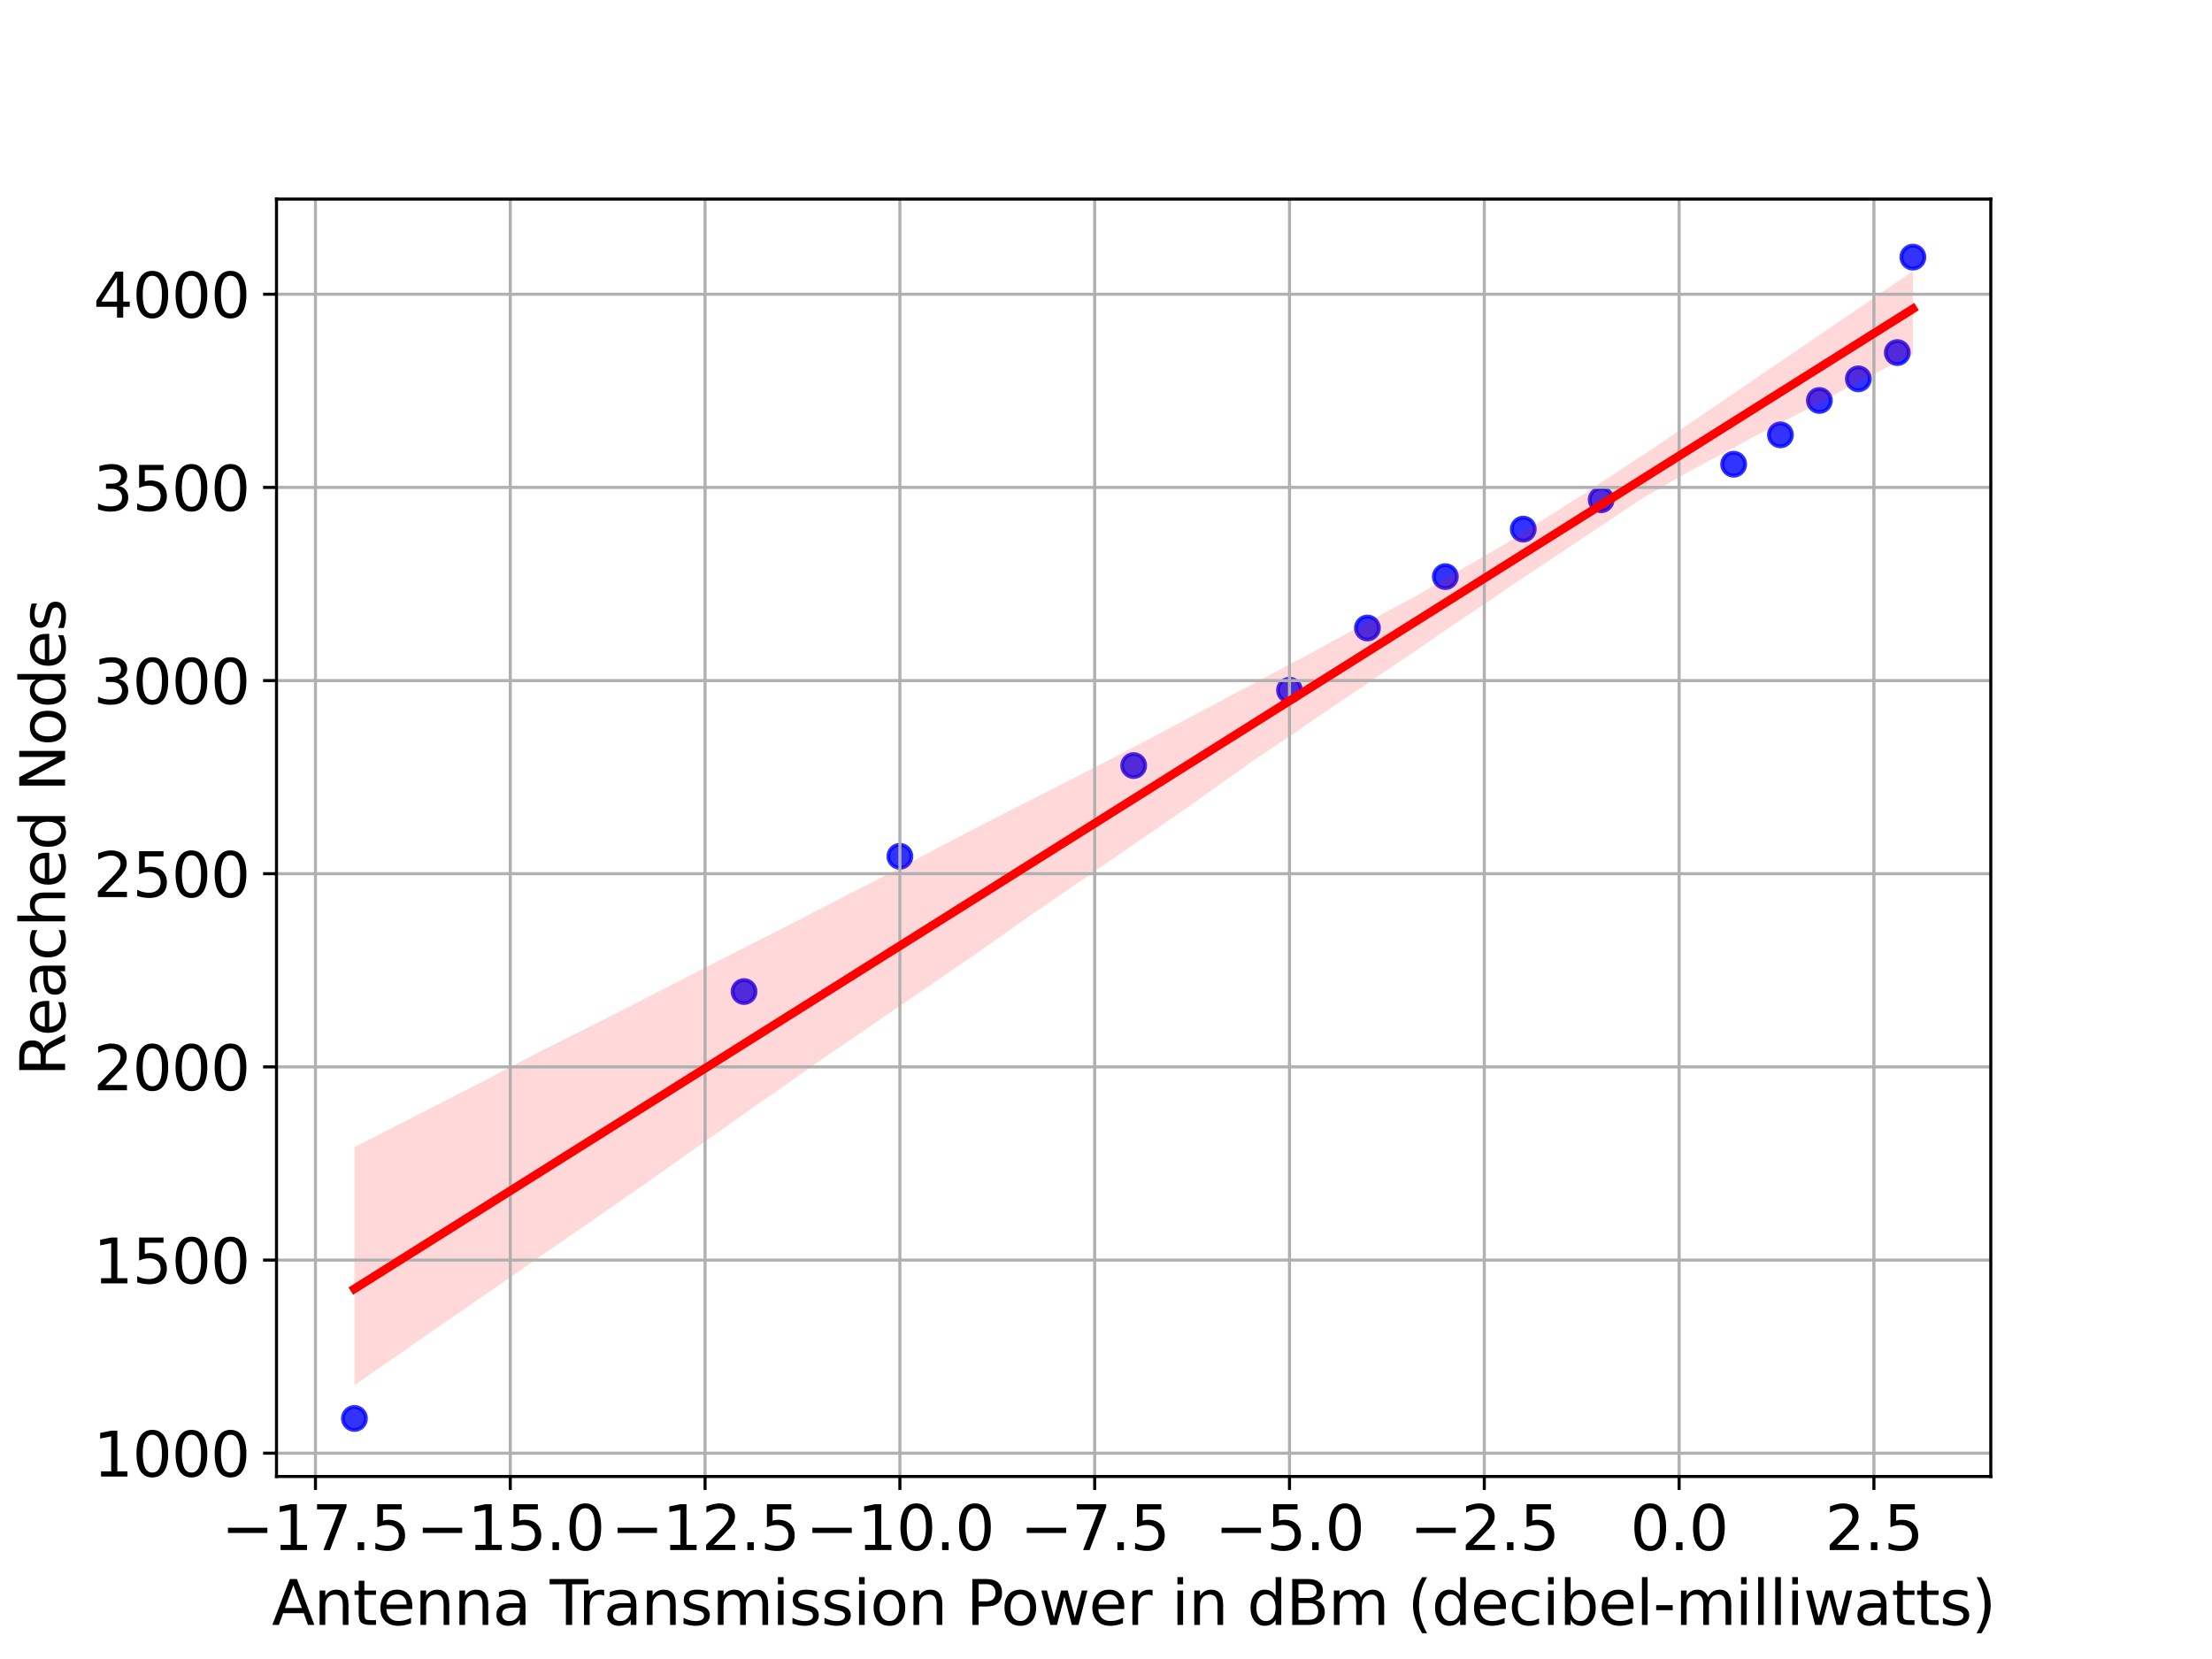 <?xml version="1.0" encoding="utf-8" standalone="no"?>
<!DOCTYPE svg PUBLIC "-//W3C//DTD SVG 1.1//EN"
  "http://www.w3.org/Graphics/SVG/1.1/DTD/svg11.dtd">
<svg xmlns:xlink="http://www.w3.org/1999/xlink" width="576pt" height="432pt" viewBox="0 0 576 432" xmlns="http://www.w3.org/2000/svg" version="1.1">
 <defs>
  <style type="text/css">*{stroke-linejoin: round; stroke-linecap: butt}</style>
 </defs>
 <g id="figure_1">
  <g id="patch_1">
   <path d="M 0 432 
L 576 432 
L 576 0 
L 0 0 
z
" style="fill: #ffffff"/>
  </g>
  <g id="axes_1">
   <g id="patch_2">
    <path d="M 72 384.48 
L 518.4 384.48 
L 518.4 51.84 
L 72 51.84 
z
" style="fill: #ffffff"/>
   </g>
   <g id="PathCollection_1">
    <defs>
     <path id="meabcd7d07e" d="M 0 3 
C 0.796 3 1.559 2.684 2.121 2.121 
C 2.684 1.559 3 0.796 3 0 
C 3 -0.796 2.684 -1.559 2.121 -2.121 
C 1.559 -2.684 0.796 -3 0 -3 
C -0.796 -3 -1.559 -2.684 -2.121 -2.121 
C -2.684 -1.559 -3 -0.796 -3 0 
C -3 0.796 -2.684 1.559 -2.121 2.121 
C -1.559 2.684 -0.796 3 0 3 
z
" style="stroke: #0000ff; stroke-opacity: 0.8"/>
    </defs>
    <g clip-path="url(#p61f0234240)">
     <use xlink:href="#meabcd7d07e" x="92.291" y="369.36" style="fill: #0000ff; fill-opacity: 0.8; stroke: #0000ff; stroke-opacity: 0.8"/>
     <use xlink:href="#meabcd7d07e" x="193.745" y="258.198" style="fill: #0000ff; fill-opacity: 0.8; stroke: #0000ff; stroke-opacity: 0.8"/>
     <use xlink:href="#meabcd7d07e" x="234.327" y="222.989" style="fill: #0000ff; fill-opacity: 0.8; stroke: #0000ff; stroke-opacity: 0.8"/>
     <use xlink:href="#meabcd7d07e" x="295.2" y="199.348" style="fill: #0000ff; fill-opacity: 0.8; stroke: #0000ff; stroke-opacity: 0.8"/>
     <use xlink:href="#meabcd7d07e" x="335.782" y="179.731" style="fill: #0000ff; fill-opacity: 0.8; stroke: #0000ff; stroke-opacity: 0.8"/>
     <use xlink:href="#meabcd7d07e" x="356.073" y="163.535" style="fill: #0000ff; fill-opacity: 0.8; stroke: #0000ff; stroke-opacity: 0.8"/>
     <use xlink:href="#meabcd7d07e" x="376.364" y="150.155" style="fill: #0000ff; fill-opacity: 0.8; stroke: #0000ff; stroke-opacity: 0.8"/>
     <use xlink:href="#meabcd7d07e" x="396.655" y="137.782" style="fill: #0000ff; fill-opacity: 0.8; stroke: #0000ff; stroke-opacity: 0.8"/>
     <use xlink:href="#meabcd7d07e" x="416.945" y="130.136" style="fill: #0000ff; fill-opacity: 0.8; stroke: #0000ff; stroke-opacity: 0.8"/>
     <use xlink:href="#meabcd7d07e" x="451.44" y="120.881" style="fill: #0000ff; fill-opacity: 0.8; stroke: #0000ff; stroke-opacity: 0.8"/>
     <use xlink:href="#meabcd7d07e" x="463.615" y="113.235" style="fill: #0000ff; fill-opacity: 0.8; stroke: #0000ff; stroke-opacity: 0.8"/>
     <use xlink:href="#meabcd7d07e" x="473.76" y="104.282" style="fill: #0000ff; fill-opacity: 0.8; stroke: #0000ff; stroke-opacity: 0.8"/>
     <use xlink:href="#meabcd7d07e" x="483.905" y="98.649" style="fill: #0000ff; fill-opacity: 0.8; stroke: #0000ff; stroke-opacity: 0.8"/>
     <use xlink:href="#meabcd7d07e" x="494.051" y="91.808" style="fill: #0000ff; fill-opacity: 0.8; stroke: #0000ff; stroke-opacity: 0.8"/>
     <use xlink:href="#meabcd7d07e" x="498.109" y="66.96" style="fill: #0000ff; fill-opacity: 0.8; stroke: #0000ff; stroke-opacity: 0.8"/>
    </g>
   </g>
   <g id="PolyCollection_1">
    <path d="M 92.291 298.73 
L 92.291 360.767 
L 96.39 357.837 
L 100.489 354.997 
L 104.588 352.162 
L 108.688 349.326 
L 112.787 346.494 
L 116.886 343.658 
L 120.985 340.822 
L 125.084 337.976 
L 129.183 335.14 
L 133.283 332.305 
L 137.382 329.469 
L 141.481 326.633 
L 145.58 323.797 
L 149.679 320.961 
L 153.779 318.125 
L 157.878 315.289 
L 161.977 312.453 
L 166.076 309.617 
L 170.175 306.729 
L 174.274 303.829 
L 178.374 300.928 
L 182.473 298.028 
L 186.572 295.127 
L 190.671 292.226 
L 194.77 289.326 
L 198.869 286.444 
L 202.969 283.638 
L 207.068 280.744 
L 211.167 277.849 
L 215.266 274.977 
L 219.365 272.174 
L 223.464 269.371 
L 227.564 266.568 
L 231.663 263.765 
L 235.762 260.96 
L 239.861 258.154 
L 243.96 255.349 
L 248.06 252.544 
L 252.159 249.738 
L 256.258 246.877 
L 260.357 243.994 
L 264.456 241.115 
L 268.555 238.235 
L 272.655 235.398 
L 276.754 232.581 
L 280.853 229.764 
L 284.952 226.947 
L 289.051 224.13 
L 293.15 221.314 
L 297.25 218.497 
L 301.349 215.678 
L 305.448 212.858 
L 309.547 209.991 
L 313.646 207.077 
L 317.745 204.164 
L 321.845 201.251 
L 325.944 198.337 
L 330.043 195.58 
L 334.142 192.839 
L 338.241 190.099 
L 342.34 187.228 
L 346.44 184.45 
L 350.539 181.683 
L 354.638 178.915 
L 358.737 176.145 
L 362.836 173.375 
L 366.936 170.607 
L 371.035 167.818 
L 375.134 164.982 
L 379.233 162.153 
L 383.332 159.431 
L 387.431 156.696 
L 391.531 153.92 
L 395.63 151.116 
L 399.729 148.4 
L 403.828 145.688 
L 407.927 142.933 
L 412.026 140.188 
L 416.126 137.462 
L 420.225 134.734 
L 424.324 131.992 
L 428.423 129.307 
L 432.522 127.017 
L 436.621 124.59 
L 440.721 122.301 
L 444.82 120.085 
L 448.919 117.963 
L 453.018 115.729 
L 457.117 113.485 
L 461.217 111.342 
L 465.316 109.257 
L 469.415 107.121 
L 473.514 104.963 
L 477.613 102.802 
L 481.712 100.643 
L 485.812 98.496 
L 489.911 96.405 
L 494.01 94.278 
L 498.109 92.204 
L 498.109 70.608 
L 498.109 70.608 
L 494.01 73.406 
L 489.911 76.207 
L 485.812 79.007 
L 481.712 81.807 
L 477.613 84.604 
L 473.514 87.407 
L 469.415 90.207 
L 465.316 93.004 
L 461.217 95.805 
L 457.117 98.578 
L 453.018 101.404 
L 448.919 104.202 
L 444.82 106.948 
L 440.721 109.766 
L 436.621 112.535 
L 432.522 115.354 
L 428.423 118.109 
L 424.324 120.75 
L 420.225 123.461 
L 416.126 126.171 
L 412.026 128.911 
L 407.927 131.457 
L 403.828 134.067 
L 399.729 136.639 
L 395.63 139.228 
L 391.531 141.896 
L 387.431 144.275 
L 383.332 146.654 
L 379.233 148.932 
L 375.134 151.44 
L 371.035 153.879 
L 366.936 156.141 
L 362.836 158.33 
L 358.737 160.586 
L 354.638 162.81 
L 350.539 165.046 
L 346.44 167.293 
L 342.34 169.515 
L 338.241 171.697 
L 334.142 173.899 
L 330.043 176.101 
L 325.944 178.263 
L 321.845 180.376 
L 317.745 182.593 
L 313.646 184.805 
L 309.547 186.935 
L 305.448 189.113 
L 301.349 191.338 
L 297.25 193.477 
L 293.15 195.629 
L 289.051 197.766 
L 284.952 199.875 
L 280.853 201.999 
L 276.754 204.091 
L 272.655 206.17 
L 268.555 208.253 
L 264.456 210.316 
L 260.357 212.392 
L 256.258 214.504 
L 252.159 216.621 
L 248.06 218.772 
L 243.96 220.923 
L 239.861 223.074 
L 235.762 225.225 
L 231.663 227.375 
L 227.564 229.51 
L 223.464 231.608 
L 219.365 233.697 
L 215.266 235.805 
L 211.167 237.905 
L 207.068 240.035 
L 202.969 242.129 
L 198.869 244.199 
L 194.77 246.293 
L 190.671 248.39 
L 186.572 250.487 
L 182.473 252.583 
L 178.374 254.681 
L 174.274 256.778 
L 170.175 258.875 
L 166.076 260.973 
L 161.977 263.07 
L 157.878 265.143 
L 153.779 267.205 
L 149.679 269.267 
L 145.58 271.329 
L 141.481 273.404 
L 137.382 275.507 
L 133.283 277.632 
L 129.183 279.785 
L 125.084 281.938 
L 120.985 284.046 
L 116.886 286.144 
L 112.787 288.241 
L 108.688 290.339 
L 104.588 292.437 
L 100.489 294.535 
L 96.39 296.632 
L 92.291 298.73 
z
" clip-path="url(#p61f0234240)" style="fill: #ff0000; fill-opacity: 0.15"/>
   </g>
   <g id="matplotlib.axis_1">
    <g id="xtick_1">
     <g id="line2d_1">
      <path d="M 82.145 384.48 
L 82.145 51.84 
" clip-path="url(#p61f0234240)" style="fill: none; stroke: #b0b0b0; stroke-width: 0.8; stroke-linecap: square"/>
     </g>
     <g id="line2d_2">
      <defs>
       <path id="m2539375d1f" d="M 0 0 
L 0 3.5 
" style="stroke: #000000; stroke-width: 0.8"/>
      </defs>
      <g>
       <use xlink:href="#m2539375d1f" x="82.145" y="384.48" style="stroke: #000000; stroke-width: 0.8"/>
      </g>
     </g>
     <g id="text_1">
      <!-- −17.5 -->
      <g transform="translate(57.629 403.637) scale(0.16 -0.16)">
       <defs>
        <path id="DejaVuSans-2212" d="M 678 2272 
L 4684 2272 
L 4684 1741 
L 678 1741 
L 678 2272 
z
" transform="scale(0.016)"/>
        <path id="DejaVuSans-31" d="M 794 531 
L 1825 531 
L 1825 4091 
L 703 3866 
L 703 4441 
L 1819 4666 
L 2450 4666 
L 2450 531 
L 3481 531 
L 3481 0 
L 794 0 
L 794 531 
z
" transform="scale(0.016)"/>
        <path id="DejaVuSans-37" d="M 525 4666 
L 3525 4666 
L 3525 4397 
L 1831 0 
L 1172 0 
L 2766 4134 
L 525 4134 
L 525 4666 
z
" transform="scale(0.016)"/>
        <path id="DejaVuSans-2e" d="M 684 794 
L 1344 794 
L 1344 0 
L 684 0 
L 684 794 
z
" transform="scale(0.016)"/>
        <path id="DejaVuSans-35" d="M 691 4666 
L 3169 4666 
L 3169 4134 
L 1269 4134 
L 1269 2991 
Q 1406 3038 1543 3061 
Q 1681 3084 1819 3084 
Q 2600 3084 3056 2656 
Q 3513 2228 3513 1497 
Q 3513 744 3044 326 
Q 2575 -91 1722 -91 
Q 1428 -91 1123 -41 
Q 819 9 494 109 
L 494 744 
Q 775 591 1075 516 
Q 1375 441 1709 441 
Q 2250 441 2565 725 
Q 2881 1009 2881 1497 
Q 2881 1984 2565 2268 
Q 2250 2553 1709 2553 
Q 1456 2553 1204 2497 
Q 953 2441 691 2322 
L 691 4666 
z
" transform="scale(0.016)"/>
       </defs>
       <use xlink:href="#DejaVuSans-2212"/>
       <use xlink:href="#DejaVuSans-31" x="83.789"/>
       <use xlink:href="#DejaVuSans-37" x="147.412"/>
       <use xlink:href="#DejaVuSans-2e" x="211.035"/>
       <use xlink:href="#DejaVuSans-35" x="242.822"/>
      </g>
     </g>
    </g>
    <g id="xtick_2">
     <g id="line2d_3">
      <path d="M 132.873 384.48 
L 132.873 51.84 
" clip-path="url(#p61f0234240)" style="fill: none; stroke: #b0b0b0; stroke-width: 0.8; stroke-linecap: square"/>
     </g>
     <g id="line2d_4">
      <g>
       <use xlink:href="#m2539375d1f" x="132.873" y="384.48" style="stroke: #000000; stroke-width: 0.8"/>
      </g>
     </g>
     <g id="text_2">
      <!-- −15.0 -->
      <g transform="translate(108.356 403.637) scale(0.16 -0.16)">
       <defs>
        <path id="DejaVuSans-30" d="M 2034 4250 
Q 1547 4250 1301 3770 
Q 1056 3291 1056 2328 
Q 1056 1369 1301 889 
Q 1547 409 2034 409 
Q 2525 409 2770 889 
Q 3016 1369 3016 2328 
Q 3016 3291 2770 3770 
Q 2525 4250 2034 4250 
z
M 2034 4750 
Q 2819 4750 3233 4129 
Q 3647 3509 3647 2328 
Q 3647 1150 3233 529 
Q 2819 -91 2034 -91 
Q 1250 -91 836 529 
Q 422 1150 422 2328 
Q 422 3509 836 4129 
Q 1250 4750 2034 4750 
z
" transform="scale(0.016)"/>
       </defs>
       <use xlink:href="#DejaVuSans-2212"/>
       <use xlink:href="#DejaVuSans-31" x="83.789"/>
       <use xlink:href="#DejaVuSans-35" x="147.412"/>
       <use xlink:href="#DejaVuSans-2e" x="211.035"/>
       <use xlink:href="#DejaVuSans-30" x="242.822"/>
      </g>
     </g>
    </g>
    <g id="xtick_3">
     <g id="line2d_5">
      <path d="M 183.6 384.48 
L 183.6 51.84 
" clip-path="url(#p61f0234240)" style="fill: none; stroke: #b0b0b0; stroke-width: 0.8; stroke-linecap: square"/>
     </g>
     <g id="line2d_6">
      <g>
       <use xlink:href="#m2539375d1f" x="183.6" y="384.48" style="stroke: #000000; stroke-width: 0.8"/>
      </g>
     </g>
     <g id="text_3">
      <!-- −12.5 -->
      <g transform="translate(159.084 403.637) scale(0.16 -0.16)">
       <defs>
        <path id="DejaVuSans-32" d="M 1228 531 
L 3431 531 
L 3431 0 
L 469 0 
L 469 531 
Q 828 903 1448 1529 
Q 2069 2156 2228 2338 
Q 2531 2678 2651 2914 
Q 2772 3150 2772 3378 
Q 2772 3750 2511 3984 
Q 2250 4219 1831 4219 
Q 1534 4219 1204 4116 
Q 875 4013 500 3803 
L 500 4441 
Q 881 4594 1212 4672 
Q 1544 4750 1819 4750 
Q 2544 4750 2975 4387 
Q 3406 4025 3406 3419 
Q 3406 3131 3298 2873 
Q 3191 2616 2906 2266 
Q 2828 2175 2409 1742 
Q 1991 1309 1228 531 
z
" transform="scale(0.016)"/>
       </defs>
       <use xlink:href="#DejaVuSans-2212"/>
       <use xlink:href="#DejaVuSans-31" x="83.789"/>
       <use xlink:href="#DejaVuSans-32" x="147.412"/>
       <use xlink:href="#DejaVuSans-2e" x="211.035"/>
       <use xlink:href="#DejaVuSans-35" x="242.822"/>
      </g>
     </g>
    </g>
    <g id="xtick_4">
     <g id="line2d_7">
      <path d="M 234.327 384.48 
L 234.327 51.84 
" clip-path="url(#p61f0234240)" style="fill: none; stroke: #b0b0b0; stroke-width: 0.8; stroke-linecap: square"/>
     </g>
     <g id="line2d_8">
      <g>
       <use xlink:href="#m2539375d1f" x="234.327" y="384.48" style="stroke: #000000; stroke-width: 0.8"/>
      </g>
     </g>
     <g id="text_4">
      <!-- −10.0 -->
      <g transform="translate(209.811 403.637) scale(0.16 -0.16)">
       <use xlink:href="#DejaVuSans-2212"/>
       <use xlink:href="#DejaVuSans-31" x="83.789"/>
       <use xlink:href="#DejaVuSans-30" x="147.412"/>
       <use xlink:href="#DejaVuSans-2e" x="211.035"/>
       <use xlink:href="#DejaVuSans-30" x="242.822"/>
      </g>
     </g>
    </g>
    <g id="xtick_5">
     <g id="line2d_9">
      <path d="M 285.055 384.48 
L 285.055 51.84 
" clip-path="url(#p61f0234240)" style="fill: none; stroke: #b0b0b0; stroke-width: 0.8; stroke-linecap: square"/>
     </g>
     <g id="line2d_10">
      <g>
       <use xlink:href="#m2539375d1f" x="285.055" y="384.48" style="stroke: #000000; stroke-width: 0.8"/>
      </g>
     </g>
     <g id="text_5">
      <!-- −7.5 -->
      <g transform="translate(265.628 403.637) scale(0.16 -0.16)">
       <use xlink:href="#DejaVuSans-2212"/>
       <use xlink:href="#DejaVuSans-37" x="83.789"/>
       <use xlink:href="#DejaVuSans-2e" x="147.412"/>
       <use xlink:href="#DejaVuSans-35" x="179.199"/>
      </g>
     </g>
    </g>
    <g id="xtick_6">
     <g id="line2d_11">
      <path d="M 335.782 384.48 
L 335.782 51.84 
" clip-path="url(#p61f0234240)" style="fill: none; stroke: #b0b0b0; stroke-width: 0.8; stroke-linecap: square"/>
     </g>
     <g id="line2d_12">
      <g>
       <use xlink:href="#m2539375d1f" x="335.782" y="384.48" style="stroke: #000000; stroke-width: 0.8"/>
      </g>
     </g>
     <g id="text_6">
      <!-- −5.0 -->
      <g transform="translate(316.356 403.637) scale(0.16 -0.16)">
       <use xlink:href="#DejaVuSans-2212"/>
       <use xlink:href="#DejaVuSans-35" x="83.789"/>
       <use xlink:href="#DejaVuSans-2e" x="147.412"/>
       <use xlink:href="#DejaVuSans-30" x="179.199"/>
      </g>
     </g>
    </g>
    <g id="xtick_7">
     <g id="line2d_13">
      <path d="M 386.509 384.48 
L 386.509 51.84 
" clip-path="url(#p61f0234240)" style="fill: none; stroke: #b0b0b0; stroke-width: 0.8; stroke-linecap: square"/>
     </g>
     <g id="line2d_14">
      <g>
       <use xlink:href="#m2539375d1f" x="386.509" y="384.48" style="stroke: #000000; stroke-width: 0.8"/>
      </g>
     </g>
     <g id="text_7">
      <!-- −2.5 -->
      <g transform="translate(367.083 403.637) scale(0.16 -0.16)">
       <use xlink:href="#DejaVuSans-2212"/>
       <use xlink:href="#DejaVuSans-32" x="83.789"/>
       <use xlink:href="#DejaVuSans-2e" x="147.412"/>
       <use xlink:href="#DejaVuSans-35" x="179.199"/>
      </g>
     </g>
    </g>
    <g id="xtick_8">
     <g id="line2d_15">
      <path d="M 437.236 384.48 
L 437.236 51.84 
" clip-path="url(#p61f0234240)" style="fill: none; stroke: #b0b0b0; stroke-width: 0.8; stroke-linecap: square"/>
     </g>
     <g id="line2d_16">
      <g>
       <use xlink:href="#m2539375d1f" x="437.236" y="384.48" style="stroke: #000000; stroke-width: 0.8"/>
      </g>
     </g>
     <g id="text_8">
      <!-- 0.0 -->
      <g transform="translate(424.514 403.637) scale(0.16 -0.16)">
       <use xlink:href="#DejaVuSans-30"/>
       <use xlink:href="#DejaVuSans-2e" x="63.623"/>
       <use xlink:href="#DejaVuSans-30" x="95.41"/>
      </g>
     </g>
    </g>
    <g id="xtick_9">
     <g id="line2d_17">
      <path d="M 487.964 384.48 
L 487.964 51.84 
" clip-path="url(#p61f0234240)" style="fill: none; stroke: #b0b0b0; stroke-width: 0.8; stroke-linecap: square"/>
     </g>
     <g id="line2d_18">
      <g>
       <use xlink:href="#m2539375d1f" x="487.964" y="384.48" style="stroke: #000000; stroke-width: 0.8"/>
      </g>
     </g>
     <g id="text_9">
      <!-- 2.5 -->
      <g transform="translate(475.241 403.637) scale(0.16 -0.16)">
       <use xlink:href="#DejaVuSans-32"/>
       <use xlink:href="#DejaVuSans-2e" x="63.623"/>
       <use xlink:href="#DejaVuSans-35" x="95.41"/>
      </g>
     </g>
    </g>
    <g id="text_10">
     <!-- Antenna Transmission Power in dBm (decibel-milliwatts) -->
     <g transform="translate(70.794 423.123) scale(0.16 -0.16)">
      <defs>
       <path id="DejaVuSans-41" d="M 2188 4044 
L 1331 1722 
L 3047 1722 
L 2188 4044 
z
M 1831 4666 
L 2547 4666 
L 4325 0 
L 3669 0 
L 3244 1197 
L 1141 1197 
L 716 0 
L 50 0 
L 1831 4666 
z
" transform="scale(0.016)"/>
       <path id="DejaVuSans-6e" d="M 3513 2113 
L 3513 0 
L 2938 0 
L 2938 2094 
Q 2938 2591 2744 2837 
Q 2550 3084 2163 3084 
Q 1697 3084 1428 2787 
Q 1159 2491 1159 1978 
L 1159 0 
L 581 0 
L 581 3500 
L 1159 3500 
L 1159 2956 
Q 1366 3272 1645 3428 
Q 1925 3584 2291 3584 
Q 2894 3584 3203 3211 
Q 3513 2838 3513 2113 
z
" transform="scale(0.016)"/>
       <path id="DejaVuSans-74" d="M 1172 4494 
L 1172 3500 
L 2356 3500 
L 2356 3053 
L 1172 3053 
L 1172 1153 
Q 1172 725 1289 603 
Q 1406 481 1766 481 
L 2356 481 
L 2356 0 
L 1766 0 
Q 1100 0 847 248 
Q 594 497 594 1153 
L 594 3053 
L 172 3053 
L 172 3500 
L 594 3500 
L 594 4494 
L 1172 4494 
z
" transform="scale(0.016)"/>
       <path id="DejaVuSans-65" d="M 3597 1894 
L 3597 1613 
L 953 1613 
Q 991 1019 1311 708 
Q 1631 397 2203 397 
Q 2534 397 2845 478 
Q 3156 559 3463 722 
L 3463 178 
Q 3153 47 2828 -22 
Q 2503 -91 2169 -91 
Q 1331 -91 842 396 
Q 353 884 353 1716 
Q 353 2575 817 3079 
Q 1281 3584 2069 3584 
Q 2775 3584 3186 3129 
Q 3597 2675 3597 1894 
z
M 3022 2063 
Q 3016 2534 2758 2815 
Q 2500 3097 2075 3097 
Q 1594 3097 1305 2825 
Q 1016 2553 972 2059 
L 3022 2063 
z
" transform="scale(0.016)"/>
       <path id="DejaVuSans-61" d="M 2194 1759 
Q 1497 1759 1228 1600 
Q 959 1441 959 1056 
Q 959 750 1161 570 
Q 1363 391 1709 391 
Q 2188 391 2477 730 
Q 2766 1069 2766 1631 
L 2766 1759 
L 2194 1759 
z
M 3341 1997 
L 3341 0 
L 2766 0 
L 2766 531 
Q 2569 213 2275 61 
Q 1981 -91 1556 -91 
Q 1019 -91 701 211 
Q 384 513 384 1019 
Q 384 1609 779 1909 
Q 1175 2209 1959 2209 
L 2766 2209 
L 2766 2266 
Q 2766 2663 2505 2880 
Q 2244 3097 1772 3097 
Q 1472 3097 1187 3025 
Q 903 2953 641 2809 
L 641 3341 
Q 956 3463 1253 3523 
Q 1550 3584 1831 3584 
Q 2591 3584 2966 3190 
Q 3341 2797 3341 1997 
z
" transform="scale(0.016)"/>
       <path id="DejaVuSans-20" transform="scale(0.016)"/>
       <path id="DejaVuSans-54" d="M -19 4666 
L 3928 4666 
L 3928 4134 
L 2272 4134 
L 2272 0 
L 1638 0 
L 1638 4134 
L -19 4134 
L -19 4666 
z
" transform="scale(0.016)"/>
       <path id="DejaVuSans-72" d="M 2631 2963 
Q 2534 3019 2420 3045 
Q 2306 3072 2169 3072 
Q 1681 3072 1420 2755 
Q 1159 2438 1159 1844 
L 1159 0 
L 581 0 
L 581 3500 
L 1159 3500 
L 1159 2956 
Q 1341 3275 1631 3429 
Q 1922 3584 2338 3584 
Q 2397 3584 2469 3576 
Q 2541 3569 2628 3553 
L 2631 2963 
z
" transform="scale(0.016)"/>
       <path id="DejaVuSans-73" d="M 2834 3397 
L 2834 2853 
Q 2591 2978 2328 3040 
Q 2066 3103 1784 3103 
Q 1356 3103 1142 2972 
Q 928 2841 928 2578 
Q 928 2378 1081 2264 
Q 1234 2150 1697 2047 
L 1894 2003 
Q 2506 1872 2764 1633 
Q 3022 1394 3022 966 
Q 3022 478 2636 193 
Q 2250 -91 1575 -91 
Q 1294 -91 989 -36 
Q 684 19 347 128 
L 347 722 
Q 666 556 975 473 
Q 1284 391 1588 391 
Q 1994 391 2212 530 
Q 2431 669 2431 922 
Q 2431 1156 2273 1281 
Q 2116 1406 1581 1522 
L 1381 1569 
Q 847 1681 609 1914 
Q 372 2147 372 2553 
Q 372 3047 722 3315 
Q 1072 3584 1716 3584 
Q 2034 3584 2315 3537 
Q 2597 3491 2834 3397 
z
" transform="scale(0.016)"/>
       <path id="DejaVuSans-6d" d="M 3328 2828 
Q 3544 3216 3844 3400 
Q 4144 3584 4550 3584 
Q 5097 3584 5394 3201 
Q 5691 2819 5691 2113 
L 5691 0 
L 5113 0 
L 5113 2094 
Q 5113 2597 4934 2840 
Q 4756 3084 4391 3084 
Q 3944 3084 3684 2787 
Q 3425 2491 3425 1978 
L 3425 0 
L 2847 0 
L 2847 2094 
Q 2847 2600 2669 2842 
Q 2491 3084 2119 3084 
Q 1678 3084 1418 2786 
Q 1159 2488 1159 1978 
L 1159 0 
L 581 0 
L 581 3500 
L 1159 3500 
L 1159 2956 
Q 1356 3278 1631 3431 
Q 1906 3584 2284 3584 
Q 2666 3584 2933 3390 
Q 3200 3197 3328 2828 
z
" transform="scale(0.016)"/>
       <path id="DejaVuSans-69" d="M 603 3500 
L 1178 3500 
L 1178 0 
L 603 0 
L 603 3500 
z
M 603 4863 
L 1178 4863 
L 1178 4134 
L 603 4134 
L 603 4863 
z
" transform="scale(0.016)"/>
       <path id="DejaVuSans-6f" d="M 1959 3097 
Q 1497 3097 1228 2736 
Q 959 2375 959 1747 
Q 959 1119 1226 758 
Q 1494 397 1959 397 
Q 2419 397 2687 759 
Q 2956 1122 2956 1747 
Q 2956 2369 2687 2733 
Q 2419 3097 1959 3097 
z
M 1959 3584 
Q 2709 3584 3137 3096 
Q 3566 2609 3566 1747 
Q 3566 888 3137 398 
Q 2709 -91 1959 -91 
Q 1206 -91 779 398 
Q 353 888 353 1747 
Q 353 2609 779 3096 
Q 1206 3584 1959 3584 
z
" transform="scale(0.016)"/>
       <path id="DejaVuSans-50" d="M 1259 4147 
L 1259 2394 
L 2053 2394 
Q 2494 2394 2734 2622 
Q 2975 2850 2975 3272 
Q 2975 3691 2734 3919 
Q 2494 4147 2053 4147 
L 1259 4147 
z
M 628 4666 
L 2053 4666 
Q 2838 4666 3239 4311 
Q 3641 3956 3641 3272 
Q 3641 2581 3239 2228 
Q 2838 1875 2053 1875 
L 1259 1875 
L 1259 0 
L 628 0 
L 628 4666 
z
" transform="scale(0.016)"/>
       <path id="DejaVuSans-77" d="M 269 3500 
L 844 3500 
L 1563 769 
L 2278 3500 
L 2956 3500 
L 3675 769 
L 4391 3500 
L 4966 3500 
L 4050 0 
L 3372 0 
L 2619 2869 
L 1863 0 
L 1184 0 
L 269 3500 
z
" transform="scale(0.016)"/>
       <path id="DejaVuSans-64" d="M 2906 2969 
L 2906 4863 
L 3481 4863 
L 3481 0 
L 2906 0 
L 2906 525 
Q 2725 213 2448 61 
Q 2172 -91 1784 -91 
Q 1150 -91 751 415 
Q 353 922 353 1747 
Q 353 2572 751 3078 
Q 1150 3584 1784 3584 
Q 2172 3584 2448 3432 
Q 2725 3281 2906 2969 
z
M 947 1747 
Q 947 1113 1208 752 
Q 1469 391 1925 391 
Q 2381 391 2643 752 
Q 2906 1113 2906 1747 
Q 2906 2381 2643 2742 
Q 2381 3103 1925 3103 
Q 1469 3103 1208 2742 
Q 947 2381 947 1747 
z
" transform="scale(0.016)"/>
       <path id="DejaVuSans-42" d="M 1259 2228 
L 1259 519 
L 2272 519 
Q 2781 519 3026 730 
Q 3272 941 3272 1375 
Q 3272 1813 3026 2020 
Q 2781 2228 2272 2228 
L 1259 2228 
z
M 1259 4147 
L 1259 2741 
L 2194 2741 
Q 2656 2741 2882 2914 
Q 3109 3088 3109 3444 
Q 3109 3797 2882 3972 
Q 2656 4147 2194 4147 
L 1259 4147 
z
M 628 4666 
L 2241 4666 
Q 2963 4666 3353 4366 
Q 3744 4066 3744 3513 
Q 3744 3084 3544 2831 
Q 3344 2578 2956 2516 
Q 3422 2416 3680 2098 
Q 3938 1781 3938 1306 
Q 3938 681 3513 340 
Q 3088 0 2303 0 
L 628 0 
L 628 4666 
z
" transform="scale(0.016)"/>
       <path id="DejaVuSans-28" d="M 1984 4856 
Q 1566 4138 1362 3434 
Q 1159 2731 1159 2009 
Q 1159 1288 1364 580 
Q 1569 -128 1984 -844 
L 1484 -844 
Q 1016 -109 783 600 
Q 550 1309 550 2009 
Q 550 2706 781 3412 
Q 1013 4119 1484 4856 
L 1984 4856 
z
" transform="scale(0.016)"/>
       <path id="DejaVuSans-63" d="M 3122 3366 
L 3122 2828 
Q 2878 2963 2633 3030 
Q 2388 3097 2138 3097 
Q 1578 3097 1268 2742 
Q 959 2388 959 1747 
Q 959 1106 1268 751 
Q 1578 397 2138 397 
Q 2388 397 2633 464 
Q 2878 531 3122 666 
L 3122 134 
Q 2881 22 2623 -34 
Q 2366 -91 2075 -91 
Q 1284 -91 818 406 
Q 353 903 353 1747 
Q 353 2603 823 3093 
Q 1294 3584 2113 3584 
Q 2378 3584 2631 3529 
Q 2884 3475 3122 3366 
z
" transform="scale(0.016)"/>
       <path id="DejaVuSans-62" d="M 3116 1747 
Q 3116 2381 2855 2742 
Q 2594 3103 2138 3103 
Q 1681 3103 1420 2742 
Q 1159 2381 1159 1747 
Q 1159 1113 1420 752 
Q 1681 391 2138 391 
Q 2594 391 2855 752 
Q 3116 1113 3116 1747 
z
M 1159 2969 
Q 1341 3281 1617 3432 
Q 1894 3584 2278 3584 
Q 2916 3584 3314 3078 
Q 3713 2572 3713 1747 
Q 3713 922 3314 415 
Q 2916 -91 2278 -91 
Q 1894 -91 1617 61 
Q 1341 213 1159 525 
L 1159 0 
L 581 0 
L 581 4863 
L 1159 4863 
L 1159 2969 
z
" transform="scale(0.016)"/>
       <path id="DejaVuSans-6c" d="M 603 4863 
L 1178 4863 
L 1178 0 
L 603 0 
L 603 4863 
z
" transform="scale(0.016)"/>
       <path id="DejaVuSans-2d" d="M 313 2009 
L 1997 2009 
L 1997 1497 
L 313 1497 
L 313 2009 
z
" transform="scale(0.016)"/>
       <path id="DejaVuSans-29" d="M 513 4856 
L 1013 4856 
Q 1481 4119 1714 3412 
Q 1947 2706 1947 2009 
Q 1947 1309 1714 600 
Q 1481 -109 1013 -844 
L 513 -844 
Q 928 -128 1133 580 
Q 1338 1288 1338 2009 
Q 1338 2731 1133 3434 
Q 928 4138 513 4856 
z
" transform="scale(0.016)"/>
      </defs>
      <use xlink:href="#DejaVuSans-41"/>
      <use xlink:href="#DejaVuSans-6e" x="68.408"/>
      <use xlink:href="#DejaVuSans-74" x="131.787"/>
      <use xlink:href="#DejaVuSans-65" x="170.996"/>
      <use xlink:href="#DejaVuSans-6e" x="232.52"/>
      <use xlink:href="#DejaVuSans-6e" x="295.898"/>
      <use xlink:href="#DejaVuSans-61" x="359.277"/>
      <use xlink:href="#DejaVuSans-20" x="420.557"/>
      <use xlink:href="#DejaVuSans-54" x="452.344"/>
      <use xlink:href="#DejaVuSans-72" x="498.678"/>
      <use xlink:href="#DejaVuSans-61" x="539.791"/>
      <use xlink:href="#DejaVuSans-6e" x="601.07"/>
      <use xlink:href="#DejaVuSans-73" x="664.449"/>
      <use xlink:href="#DejaVuSans-6d" x="716.549"/>
      <use xlink:href="#DejaVuSans-69" x="813.961"/>
      <use xlink:href="#DejaVuSans-73" x="841.744"/>
      <use xlink:href="#DejaVuSans-73" x="893.844"/>
      <use xlink:href="#DejaVuSans-69" x="945.943"/>
      <use xlink:href="#DejaVuSans-6f" x="973.727"/>
      <use xlink:href="#DejaVuSans-6e" x="1034.908"/>
      <use xlink:href="#DejaVuSans-20" x="1098.287"/>
      <use xlink:href="#DejaVuSans-50" x="1130.074"/>
      <use xlink:href="#DejaVuSans-6f" x="1186.752"/>
      <use xlink:href="#DejaVuSans-77" x="1247.934"/>
      <use xlink:href="#DejaVuSans-65" x="1329.721"/>
      <use xlink:href="#DejaVuSans-72" x="1391.244"/>
      <use xlink:href="#DejaVuSans-20" x="1432.357"/>
      <use xlink:href="#DejaVuSans-69" x="1464.145"/>
      <use xlink:href="#DejaVuSans-6e" x="1491.928"/>
      <use xlink:href="#DejaVuSans-20" x="1555.307"/>
      <use xlink:href="#DejaVuSans-64" x="1587.094"/>
      <use xlink:href="#DejaVuSans-42" x="1650.57"/>
      <use xlink:href="#DejaVuSans-6d" x="1719.174"/>
      <use xlink:href="#DejaVuSans-20" x="1816.586"/>
      <use xlink:href="#DejaVuSans-28" x="1848.373"/>
      <use xlink:href="#DejaVuSans-64" x="1887.387"/>
      <use xlink:href="#DejaVuSans-65" x="1950.863"/>
      <use xlink:href="#DejaVuSans-63" x="2012.387"/>
      <use xlink:href="#DejaVuSans-69" x="2067.367"/>
      <use xlink:href="#DejaVuSans-62" x="2095.15"/>
      <use xlink:href="#DejaVuSans-65" x="2158.627"/>
      <use xlink:href="#DejaVuSans-6c" x="2220.15"/>
      <use xlink:href="#DejaVuSans-2d" x="2247.934"/>
      <use xlink:href="#DejaVuSans-6d" x="2284.018"/>
      <use xlink:href="#DejaVuSans-69" x="2381.43"/>
      <use xlink:href="#DejaVuSans-6c" x="2409.213"/>
      <use xlink:href="#DejaVuSans-6c" x="2436.996"/>
      <use xlink:href="#DejaVuSans-69" x="2464.779"/>
      <use xlink:href="#DejaVuSans-77" x="2492.562"/>
      <use xlink:href="#DejaVuSans-61" x="2574.35"/>
      <use xlink:href="#DejaVuSans-74" x="2635.629"/>
      <use xlink:href="#DejaVuSans-74" x="2674.838"/>
      <use xlink:href="#DejaVuSans-73" x="2714.047"/>
      <use xlink:href="#DejaVuSans-29" x="2766.146"/>
     </g>
    </g>
   </g>
   <g id="matplotlib.axis_2">
    <g id="ytick_1">
     <g id="line2d_19">
      <path d="M 72 378.414 
L 518.4 378.414 
" clip-path="url(#p61f0234240)" style="fill: none; stroke: #b0b0b0; stroke-width: 0.8; stroke-linecap: square"/>
     </g>
     <g id="line2d_20">
      <defs>
       <path id="m288d0b84b7" d="M 0 0 
L -3.5 0 
" style="stroke: #000000; stroke-width: 0.8"/>
      </defs>
      <g>
       <use xlink:href="#m288d0b84b7" x="72" y="378.414" style="stroke: #000000; stroke-width: 0.8"/>
      </g>
     </g>
     <g id="text_11">
      <!-- 1000 -->
      <g transform="translate(24.28 384.493) scale(0.16 -0.16)">
       <use xlink:href="#DejaVuSans-31"/>
       <use xlink:href="#DejaVuSans-30" x="63.623"/>
       <use xlink:href="#DejaVuSans-30" x="127.246"/>
       <use xlink:href="#DejaVuSans-30" x="190.869"/>
      </g>
     </g>
    </g>
    <g id="ytick_2">
     <g id="line2d_21">
      <path d="M 72 328.114 
L 518.4 328.114 
" clip-path="url(#p61f0234240)" style="fill: none; stroke: #b0b0b0; stroke-width: 0.8; stroke-linecap: square"/>
     </g>
     <g id="line2d_22">
      <g>
       <use xlink:href="#m288d0b84b7" x="72" y="328.114" style="stroke: #000000; stroke-width: 0.8"/>
      </g>
     </g>
     <g id="text_12">
      <!-- 1500 -->
      <g transform="translate(24.28 334.193) scale(0.16 -0.16)">
       <use xlink:href="#DejaVuSans-31"/>
       <use xlink:href="#DejaVuSans-35" x="63.623"/>
       <use xlink:href="#DejaVuSans-30" x="127.246"/>
       <use xlink:href="#DejaVuSans-30" x="190.869"/>
      </g>
     </g>
    </g>
    <g id="ytick_3">
     <g id="line2d_23">
      <path d="M 72 277.815 
L 518.4 277.815 
" clip-path="url(#p61f0234240)" style="fill: none; stroke: #b0b0b0; stroke-width: 0.8; stroke-linecap: square"/>
     </g>
     <g id="line2d_24">
      <g>
       <use xlink:href="#m288d0b84b7" x="72" y="277.815" style="stroke: #000000; stroke-width: 0.8"/>
      </g>
     </g>
     <g id="text_13">
      <!-- 2000 -->
      <g transform="translate(24.28 283.894) scale(0.16 -0.16)">
       <use xlink:href="#DejaVuSans-32"/>
       <use xlink:href="#DejaVuSans-30" x="63.623"/>
       <use xlink:href="#DejaVuSans-30" x="127.246"/>
       <use xlink:href="#DejaVuSans-30" x="190.869"/>
      </g>
     </g>
    </g>
    <g id="ytick_4">
     <g id="line2d_25">
      <path d="M 72 227.516 
L 518.4 227.516 
" clip-path="url(#p61f0234240)" style="fill: none; stroke: #b0b0b0; stroke-width: 0.8; stroke-linecap: square"/>
     </g>
     <g id="line2d_26">
      <g>
       <use xlink:href="#m288d0b84b7" x="72" y="227.516" style="stroke: #000000; stroke-width: 0.8"/>
      </g>
     </g>
     <g id="text_14">
      <!-- 2500 -->
      <g transform="translate(24.28 233.594) scale(0.16 -0.16)">
       <use xlink:href="#DejaVuSans-32"/>
       <use xlink:href="#DejaVuSans-35" x="63.623"/>
       <use xlink:href="#DejaVuSans-30" x="127.246"/>
       <use xlink:href="#DejaVuSans-30" x="190.869"/>
      </g>
     </g>
    </g>
    <g id="ytick_5">
     <g id="line2d_27">
      <path d="M 72 177.216 
L 518.4 177.216 
" clip-path="url(#p61f0234240)" style="fill: none; stroke: #b0b0b0; stroke-width: 0.8; stroke-linecap: square"/>
     </g>
     <g id="line2d_28">
      <g>
       <use xlink:href="#m288d0b84b7" x="72" y="177.216" style="stroke: #000000; stroke-width: 0.8"/>
      </g>
     </g>
     <g id="text_15">
      <!-- 3000 -->
      <g transform="translate(24.28 183.295) scale(0.16 -0.16)">
       <defs>
        <path id="DejaVuSans-33" d="M 2597 2516 
Q 3050 2419 3304 2112 
Q 3559 1806 3559 1356 
Q 3559 666 3084 287 
Q 2609 -91 1734 -91 
Q 1441 -91 1130 -33 
Q 819 25 488 141 
L 488 750 
Q 750 597 1062 519 
Q 1375 441 1716 441 
Q 2309 441 2620 675 
Q 2931 909 2931 1356 
Q 2931 1769 2642 2001 
Q 2353 2234 1838 2234 
L 1294 2234 
L 1294 2753 
L 1863 2753 
Q 2328 2753 2575 2939 
Q 2822 3125 2822 3475 
Q 2822 3834 2567 4026 
Q 2313 4219 1838 4219 
Q 1578 4219 1281 4162 
Q 984 4106 628 3988 
L 628 4550 
Q 988 4650 1302 4700 
Q 1616 4750 1894 4750 
Q 2613 4750 3031 4423 
Q 3450 4097 3450 3541 
Q 3450 3153 3228 2886 
Q 3006 2619 2597 2516 
z
" transform="scale(0.016)"/>
       </defs>
       <use xlink:href="#DejaVuSans-33"/>
       <use xlink:href="#DejaVuSans-30" x="63.623"/>
       <use xlink:href="#DejaVuSans-30" x="127.246"/>
       <use xlink:href="#DejaVuSans-30" x="190.869"/>
      </g>
     </g>
    </g>
    <g id="ytick_6">
     <g id="line2d_29">
      <path d="M 72 126.917 
L 518.4 126.917 
" clip-path="url(#p61f0234240)" style="fill: none; stroke: #b0b0b0; stroke-width: 0.8; stroke-linecap: square"/>
     </g>
     <g id="line2d_30">
      <g>
       <use xlink:href="#m288d0b84b7" x="72" y="126.917" style="stroke: #000000; stroke-width: 0.8"/>
      </g>
     </g>
     <g id="text_16">
      <!-- 3500 -->
      <g transform="translate(24.28 132.996) scale(0.16 -0.16)">
       <use xlink:href="#DejaVuSans-33"/>
       <use xlink:href="#DejaVuSans-35" x="63.623"/>
       <use xlink:href="#DejaVuSans-30" x="127.246"/>
       <use xlink:href="#DejaVuSans-30" x="190.869"/>
      </g>
     </g>
    </g>
    <g id="ytick_7">
     <g id="line2d_31">
      <path d="M 72 76.617 
L 518.4 76.617 
" clip-path="url(#p61f0234240)" style="fill: none; stroke: #b0b0b0; stroke-width: 0.8; stroke-linecap: square"/>
     </g>
     <g id="line2d_32">
      <g>
       <use xlink:href="#m288d0b84b7" x="72" y="76.617" style="stroke: #000000; stroke-width: 0.8"/>
      </g>
     </g>
     <g id="text_17">
      <!-- 4000 -->
      <g transform="translate(24.28 82.696) scale(0.16 -0.16)">
       <defs>
        <path id="DejaVuSans-34" d="M 2419 4116 
L 825 1625 
L 2419 1625 
L 2419 4116 
z
M 2253 4666 
L 3047 4666 
L 3047 1625 
L 3713 1625 
L 3713 1100 
L 3047 1100 
L 3047 0 
L 2419 0 
L 2419 1100 
L 313 1100 
L 313 1709 
L 2253 4666 
z
" transform="scale(0.016)"/>
       </defs>
       <use xlink:href="#DejaVuSans-34"/>
       <use xlink:href="#DejaVuSans-30" x="63.623"/>
       <use xlink:href="#DejaVuSans-30" x="127.246"/>
       <use xlink:href="#DejaVuSans-30" x="190.869"/>
      </g>
     </g>
    </g>
    <g id="text_18">
     <!-- Reached Nodes -->
     <g transform="translate(16.953 280.245) rotate(-90) scale(0.16 -0.16)">
      <defs>
       <path id="DejaVuSans-52" d="M 2841 2188 
Q 3044 2119 3236 1894 
Q 3428 1669 3622 1275 
L 4263 0 
L 3584 0 
L 2988 1197 
Q 2756 1666 2539 1819 
Q 2322 1972 1947 1972 
L 1259 1972 
L 1259 0 
L 628 0 
L 628 4666 
L 2053 4666 
Q 2853 4666 3247 4331 
Q 3641 3997 3641 3322 
Q 3641 2881 3436 2590 
Q 3231 2300 2841 2188 
z
M 1259 4147 
L 1259 2491 
L 2053 2491 
Q 2509 2491 2742 2702 
Q 2975 2913 2975 3322 
Q 2975 3731 2742 3939 
Q 2509 4147 2053 4147 
L 1259 4147 
z
" transform="scale(0.016)"/>
       <path id="DejaVuSans-68" d="M 3513 2113 
L 3513 0 
L 2938 0 
L 2938 2094 
Q 2938 2591 2744 2837 
Q 2550 3084 2163 3084 
Q 1697 3084 1428 2787 
Q 1159 2491 1159 1978 
L 1159 0 
L 581 0 
L 581 4863 
L 1159 4863 
L 1159 2956 
Q 1366 3272 1645 3428 
Q 1925 3584 2291 3584 
Q 2894 3584 3203 3211 
Q 3513 2838 3513 2113 
z
" transform="scale(0.016)"/>
       <path id="DejaVuSans-4e" d="M 628 4666 
L 1478 4666 
L 3547 763 
L 3547 4666 
L 4159 4666 
L 4159 0 
L 3309 0 
L 1241 3903 
L 1241 0 
L 628 0 
L 628 4666 
z
" transform="scale(0.016)"/>
      </defs>
      <use xlink:href="#DejaVuSans-52"/>
      <use xlink:href="#DejaVuSans-65" x="64.982"/>
      <use xlink:href="#DejaVuSans-61" x="126.506"/>
      <use xlink:href="#DejaVuSans-63" x="187.785"/>
      <use xlink:href="#DejaVuSans-68" x="242.766"/>
      <use xlink:href="#DejaVuSans-65" x="306.145"/>
      <use xlink:href="#DejaVuSans-64" x="367.668"/>
      <use xlink:href="#DejaVuSans-20" x="431.145"/>
      <use xlink:href="#DejaVuSans-4e" x="462.932"/>
      <use xlink:href="#DejaVuSans-6f" x="537.736"/>
      <use xlink:href="#DejaVuSans-64" x="598.918"/>
      <use xlink:href="#DejaVuSans-65" x="662.395"/>
      <use xlink:href="#DejaVuSans-73" x="723.918"/>
     </g>
    </g>
   </g>
   <g id="line2d_33">
    <path d="M 92.291 335.608 
L 96.39 333.031 
L 100.489 330.453 
L 104.588 327.875 
L 108.688 325.298 
L 112.787 322.72 
L 116.886 320.143 
L 120.985 317.565 
L 125.084 314.988 
L 129.183 312.41 
L 133.283 309.832 
L 137.382 307.255 
L 141.481 304.677 
L 145.58 302.1 
L 149.679 299.522 
L 153.779 296.945 
L 157.878 294.367 
L 161.977 291.789 
L 166.076 289.212 
L 170.175 286.634 
L 174.274 284.057 
L 178.374 281.479 
L 182.473 278.902 
L 186.572 276.324 
L 190.671 273.746 
L 194.77 271.169 
L 198.869 268.591 
L 202.969 266.014 
L 207.068 263.436 
L 211.167 260.859 
L 215.266 258.281 
L 219.365 255.703 
L 223.464 253.126 
L 227.564 250.548 
L 231.663 247.971 
L 235.762 245.393 
L 239.861 242.816 
L 243.96 240.238 
L 248.06 237.66 
L 252.159 235.083 
L 256.258 232.505 
L 260.357 229.928 
L 264.456 227.35 
L 268.555 224.773 
L 272.655 222.195 
L 276.754 219.617 
L 280.853 217.04 
L 284.952 214.462 
L 289.051 211.885 
L 293.15 209.307 
L 297.25 206.73 
L 301.349 204.152 
L 305.448 201.574 
L 309.547 198.997 
L 313.646 196.419 
L 317.745 193.842 
L 321.845 191.264 
L 325.944 188.687 
L 330.043 186.109 
L 334.142 183.531 
L 338.241 180.954 
L 342.34 178.376 
L 346.44 175.799 
L 350.539 173.221 
L 354.638 170.644 
L 358.737 168.066 
L 362.836 165.488 
L 366.936 162.911 
L 371.035 160.333 
L 375.134 157.756 
L 379.233 155.178 
L 383.332 152.601 
L 387.431 150.023 
L 391.531 147.445 
L 395.63 144.868 
L 399.729 142.29 
L 403.828 139.713 
L 407.927 137.135 
L 412.026 134.558 
L 416.126 131.98 
L 420.225 129.402 
L 424.324 126.825 
L 428.423 124.247 
L 432.522 121.67 
L 436.621 119.092 
L 440.721 116.515 
L 444.82 113.937 
L 448.919 111.359 
L 453.018 108.782 
L 457.117 106.204 
L 461.217 103.627 
L 465.316 101.049 
L 469.415 98.472 
L 473.514 95.894 
L 477.613 93.316 
L 481.712 90.739 
L 485.812 88.161 
L 489.911 85.584 
L 494.01 83.006 
L 498.109 80.429 
" clip-path="url(#p61f0234240)" style="fill: none; stroke: #ff0000; stroke-width: 2.25; stroke-linecap: square"/>
   </g>
   <g id="patch_3">
    <path d="M 72 384.48 
L 72 51.84 
" style="fill: none; stroke: #000000; stroke-width: 0.8; stroke-linejoin: miter; stroke-linecap: square"/>
   </g>
   <g id="patch_4">
    <path d="M 518.4 384.48 
L 518.4 51.84 
" style="fill: none; stroke: #000000; stroke-width: 0.8; stroke-linejoin: miter; stroke-linecap: square"/>
   </g>
   <g id="patch_5">
    <path d="M 72 384.48 
L 518.4 384.48 
" style="fill: none; stroke: #000000; stroke-width: 0.8; stroke-linejoin: miter; stroke-linecap: square"/>
   </g>
   <g id="patch_6">
    <path d="M 72 51.84 
L 518.4 51.84 
" style="fill: none; stroke: #000000; stroke-width: 0.8; stroke-linejoin: miter; stroke-linecap: square"/>
   </g>
  </g>
 </g>
 <defs>
  <clipPath id="p61f0234240">
   <rect x="72" y="51.84" width="446.4" height="332.64"/>
  </clipPath>
 </defs>
</svg>
